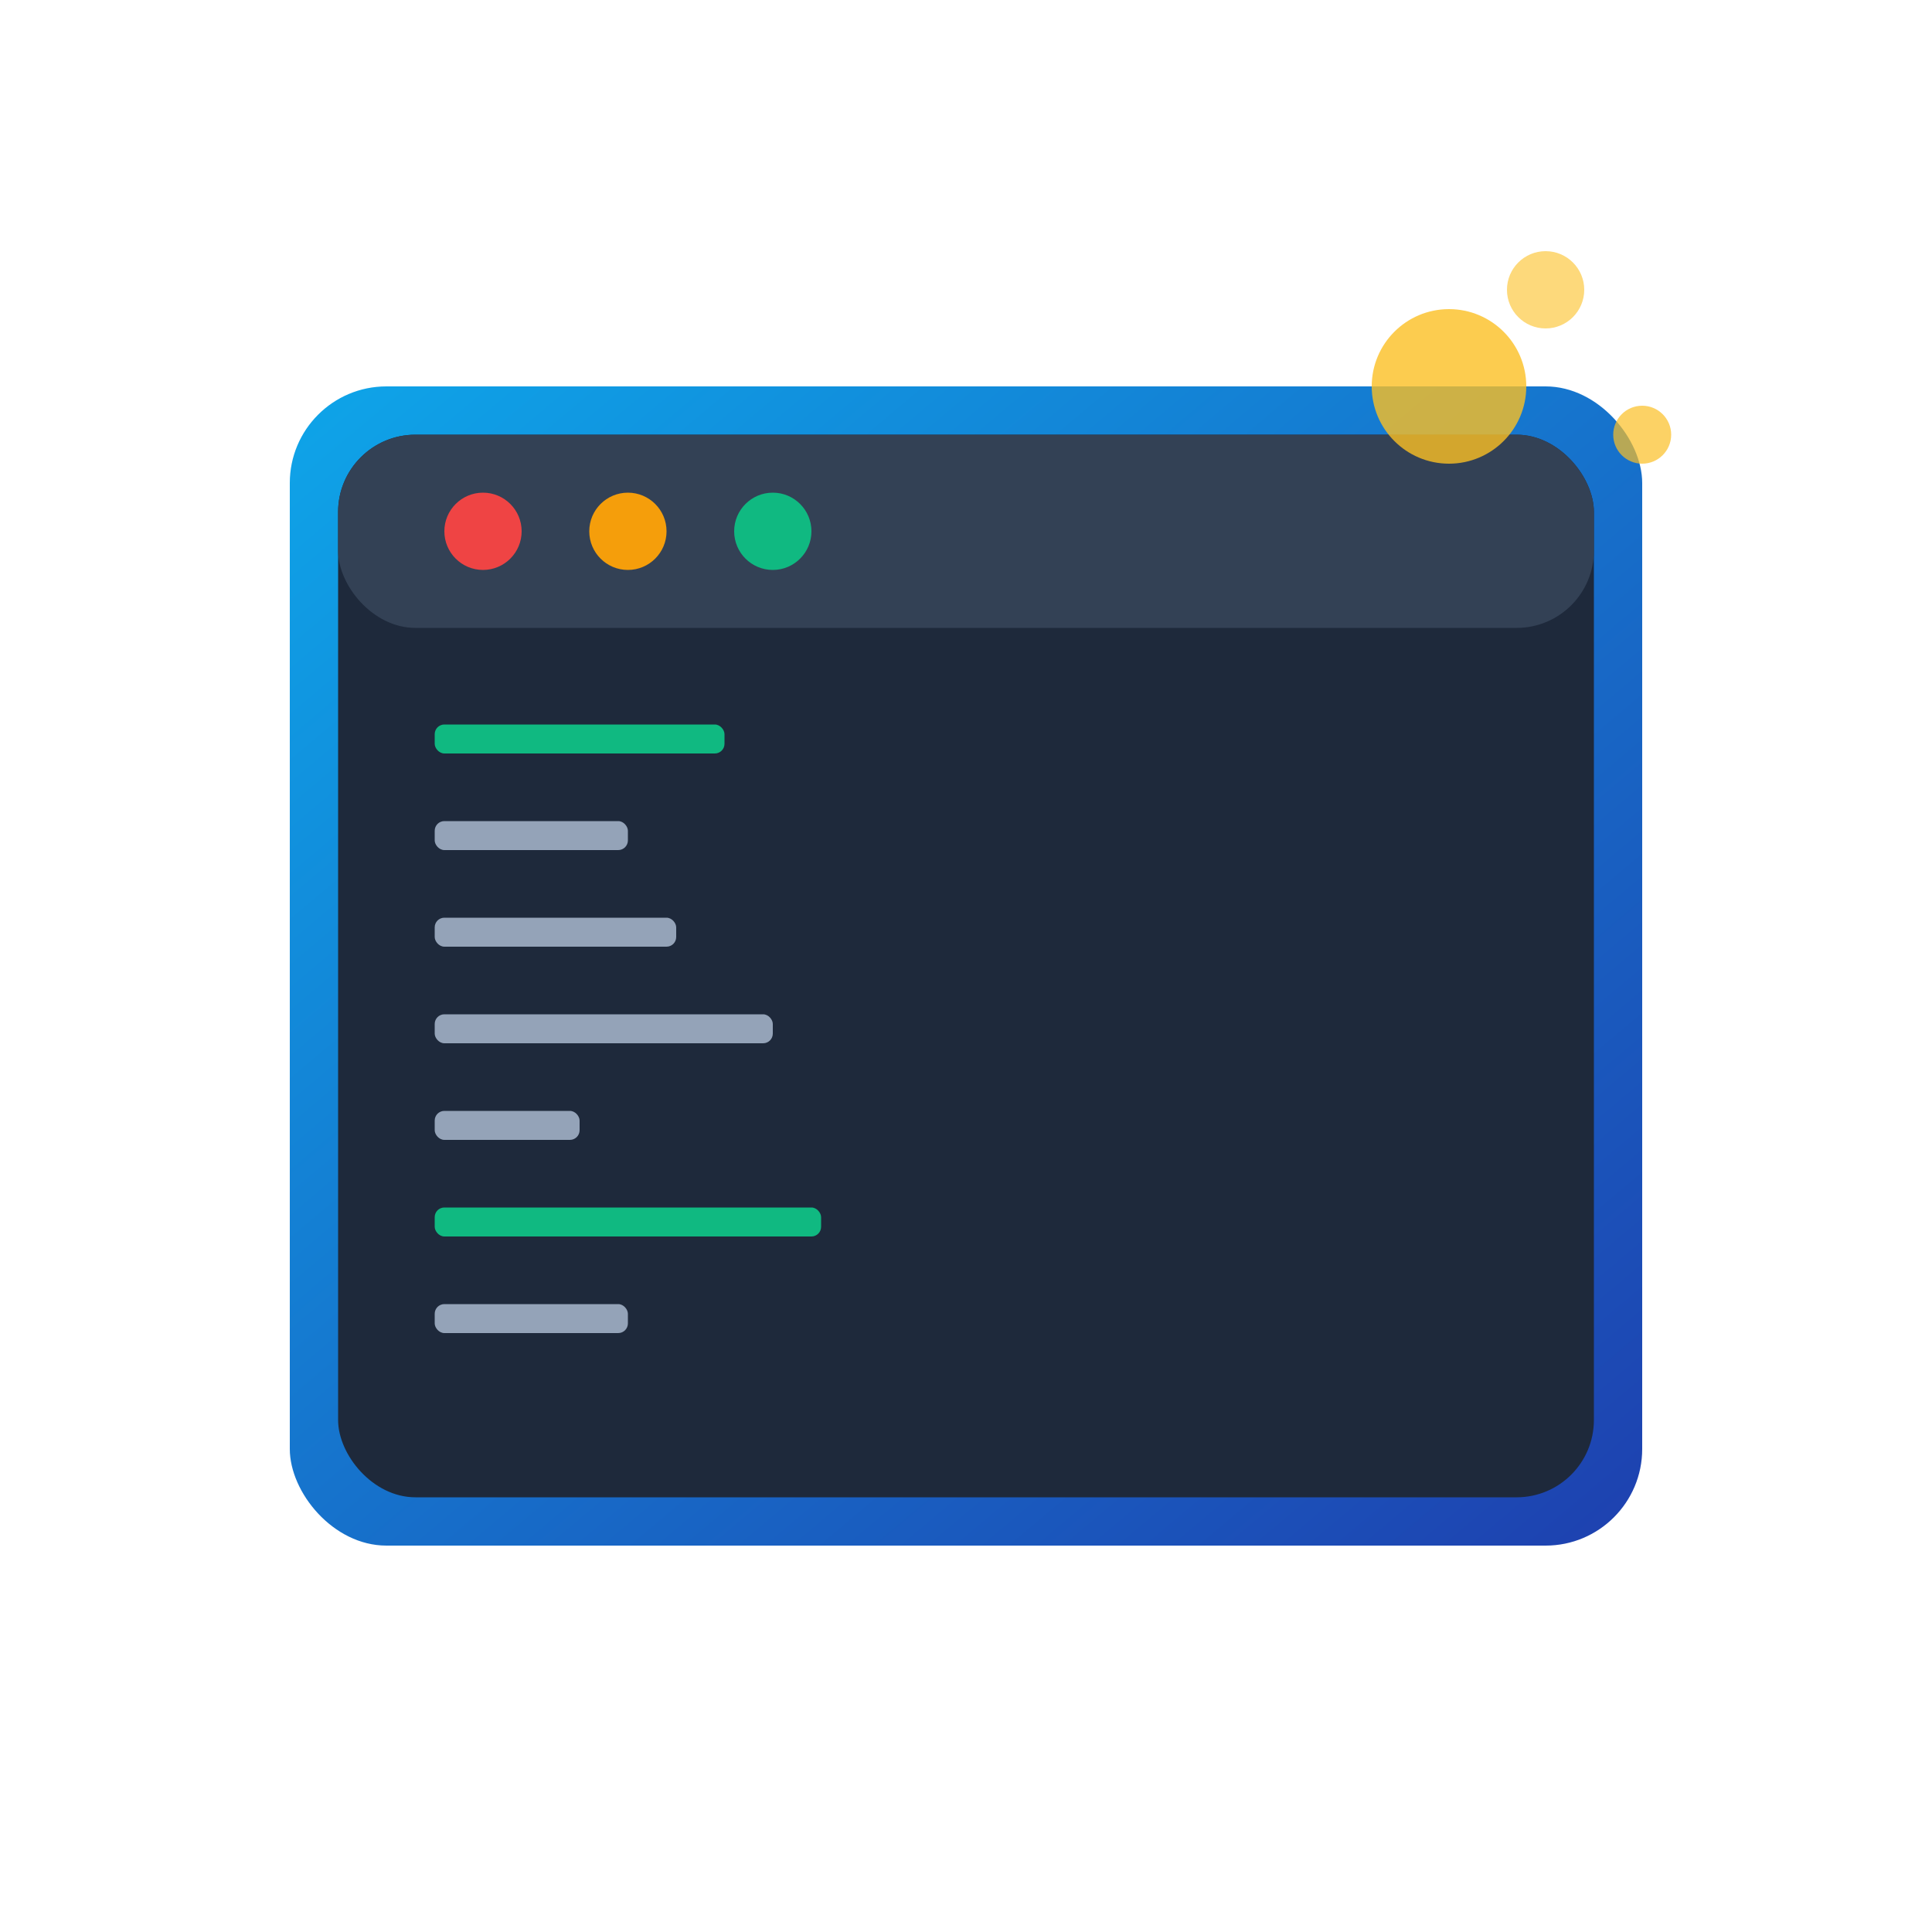 <svg width="200" height="200" viewBox="0 0 200 200" xmlns="http://www.w3.org/2000/svg">
  <defs>
    <linearGradient id="logoGradient" x1="0%" y1="0%" x2="100%" y2="100%">
      <stop offset="0%" style="stop-color:#0ea5e9;stop-opacity:1" />
      <stop offset="100%" style="stop-color:#1e40af;stop-opacity:1" />
    </linearGradient>
  </defs>
  
  <!-- Terminal Shape -->
  <rect x="30" y="40" width="140" height="120" fill="url(#logoGradient)" rx="10"/>
  <rect x="35" y="45" width="130" height="110" fill="#1e293b" rx="8"/>
  
  <!-- Terminal Header -->
  <rect x="35" y="45" width="130" height="20" fill="#334155" rx="8"/>
  <circle cx="50" cy="55" r="4" fill="#ef4444"/>
  <circle cx="65" cy="55" r="4" fill="#f59e0b"/>
  <circle cx="80" cy="55" r="4" fill="#10b981"/>
  
  <!-- Code Lines -->
  <rect x="45" y="75" width="30" height="3" fill="#10b981" rx="1"/>
  <rect x="45" y="85" width="20" height="3" fill="#94a3b8" rx="1"/>
  <rect x="45" y="95" width="25" height="3" fill="#94a3b8" rx="1"/>
  <rect x="45" y="105" width="35" height="3" fill="#94a3b8" rx="1"/>
  <rect x="45" y="115" width="15" height="3" fill="#94a3b8" rx="1"/>
  <rect x="45" y="125" width="40" height="3" fill="#10b981" rx="1"/>
  <rect x="45" y="135" width="20" height="3" fill="#94a3b8" rx="1"/>
  
  <!-- AI Sparkle -->
  <circle cx="150" cy="40" r="8" fill="#fbbf24" opacity="0.8"/>
  <circle cx="160" cy="30" r="4" fill="#fbbf24" opacity="0.6"/>
  <circle cx="170" cy="45" r="3" fill="#fbbf24" opacity="0.7"/>
</svg>